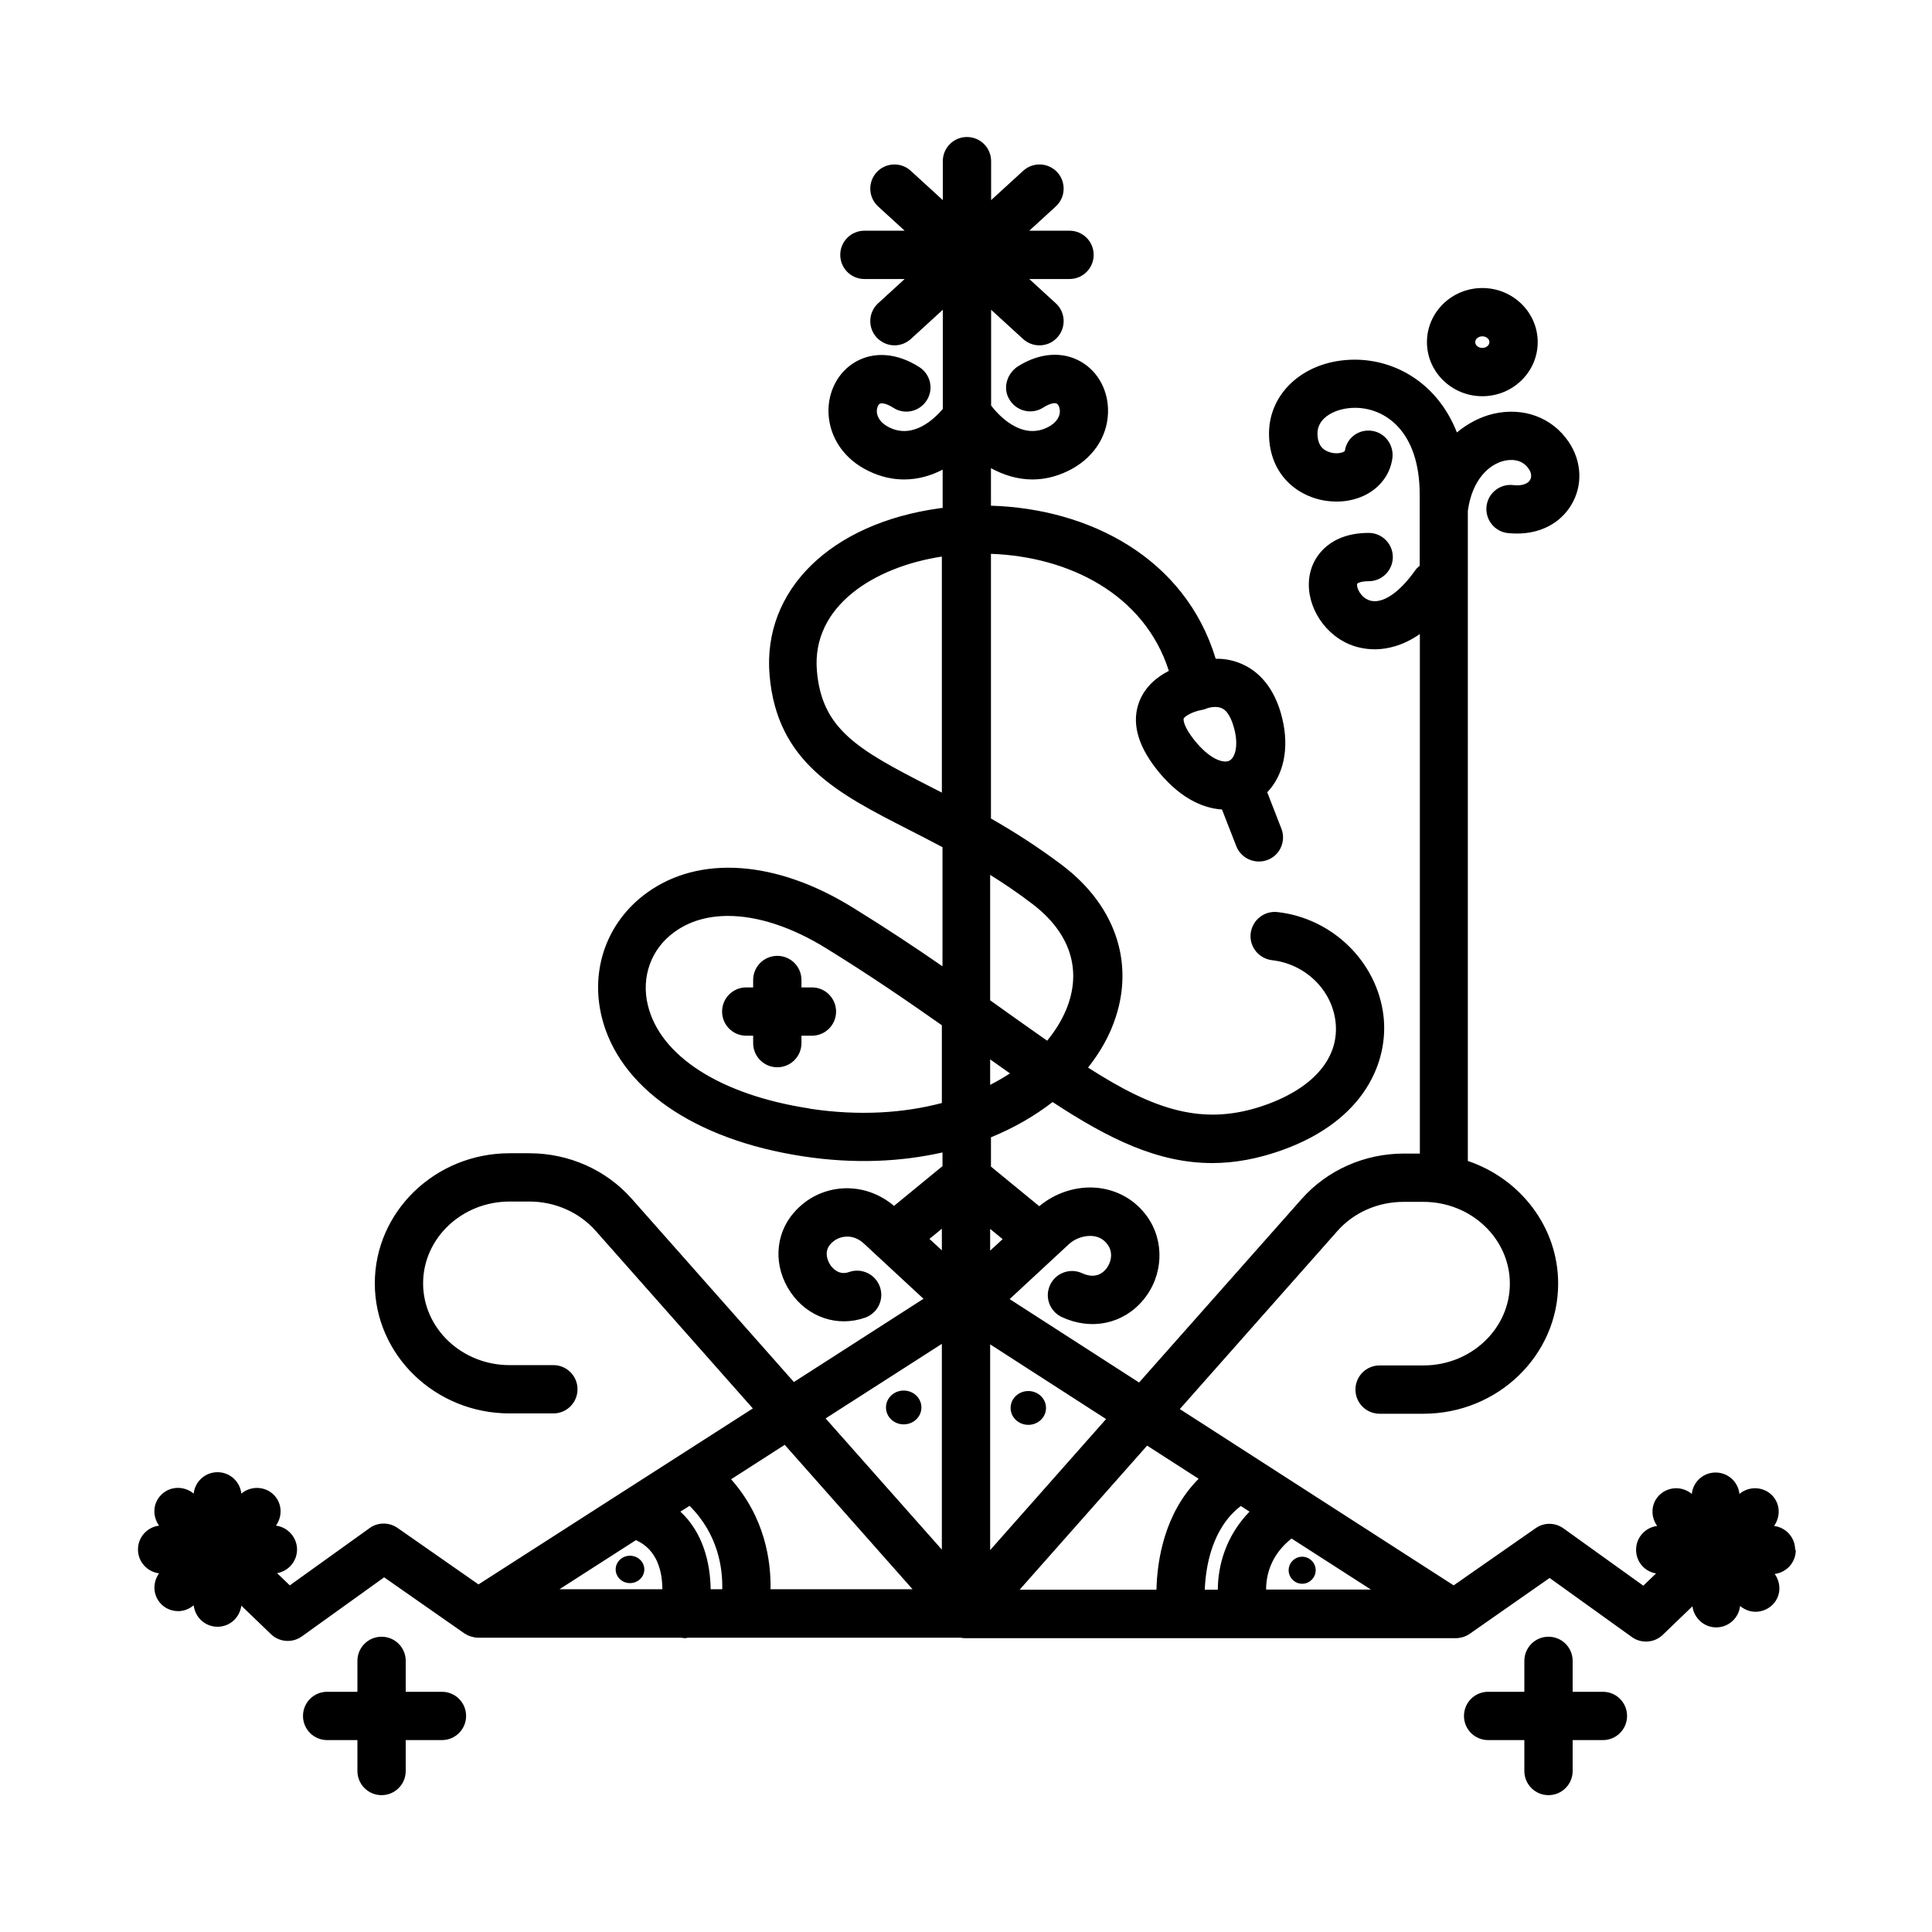 <?xml version="1.0" encoding="UTF-8"?>
<svg id="icons" xmlns="http://www.w3.org/2000/svg" viewBox="0 0 120 120">
  <path d="m23.7,111.5c.83,0,1.5-.67,1.5-1.5v-1.92h2.25c.83,0,1.5-.67,1.5-1.5s-.67-1.5-1.5-1.5h-2.25v-1.92c0-.83-.67-1.5-1.5-1.5s-1.5.67-1.5,1.5v1.92h-1.88c-.83,0-1.5.67-1.5,1.5s.67,1.5,1.5,1.5h1.88v1.92c0,.83.67,1.5,1.5,1.5Z"/>
  <path d="m50.43,61.33h-.65v-.46c0-.83-.67-1.5-1.5-1.5s-1.5.67-1.5,1.5v.46h-.43c-.83,0-1.5.67-1.5,1.5s.67,1.5,1.5,1.5h.43v.46c0,.83.67,1.5,1.5,1.5s1.5-.67,1.5-1.5v-.46h.65c.83,0,1.5-.67,1.5-1.5s-.67-1.5-1.5-1.5Z"/>
  <path d="m56.13,86.37c-.61,0-1.1.47-1.1,1.05s.49,1.05,1.1,1.05,1.1-.47,1.1-1.05-.49-1.05-1.1-1.05Z"/>
  <path d="m39.13,96.63c-.49,0-.89.38-.89.85s.4.85.89.85.89-.38.89-.85-.4-.85-.89-.85Z"/>
  <path d="m111.5,96.26c0-.76-.57-1.39-1.31-1.48.41-.58.39-1.36-.11-1.89-.55-.57-1.44-.6-2.04-.1-.08-.75-.71-1.33-1.48-1.33s-1.4.58-1.48,1.33c-.6-.5-1.49-.47-2.04.1-.51.53-.52,1.32-.11,1.89-.74.09-1.31.72-1.31,1.48s.54,1.35,1.24,1.47l-.79.76-4.96-3.56c-.52-.37-1.21-.38-1.73-.01l-5.09,3.55-17.01-10.95,9.78-11.05c1.02-1.16,2.52-1.82,4.12-1.82h1.23c2.96,0,5.37,2.28,5.37,5.08s-2.41,5.08-5.37,5.08h-2.72c-.83,0-1.5.67-1.5,1.5s.67,1.5,1.5,1.5h2.72c4.62,0,8.37-3.63,8.37-8.08,0-3.52-2.35-6.52-5.61-7.62V31.73c.27-1.96,1.33-2.89,2.26-3.11.31-.07,1.07-.17,1.52.5.17.24.2.5.08.7-.15.25-.54.37-1.04.31-.82-.1-1.57.5-1.66,1.32-.09.82.5,1.57,1.32,1.66.2.02.39.03.58.03,1.45,0,2.68-.64,3.36-1.77.73-1.2.67-2.71-.16-3.93-1.03-1.52-2.83-2.18-4.71-1.73-.74.18-1.52.56-2.23,1.15-1.21-3.08-3.84-4.52-6.34-4.52h0c-3.03,0-5.32,1.97-5.33,4.58,0,2.71,1.99,4.09,3.86,4.22,1.95.15,3.56-.98,3.8-2.66.12-.82-.44-1.6-1.26-1.72-.83-.12-1.57.43-1.69,1.25-.08.1-.54.24-1.02.05-.46-.17-.68-.55-.68-1.14,0-1.03,1.2-1.59,2.33-1.59h0c1.85,0,4.02,1.42,4.02,5.4v4.41c-.11.09-.21.18-.29.3-1.1,1.55-2.26,2.22-3.03,1.76-.48-.29-.62-.83-.56-.95.03-.03.22-.15.71-.15h0c.83,0,1.5-.67,1.5-1.5s-.67-1.5-1.5-1.5h0c-2.3,0-3.4,1.32-3.65,2.55-.35,1.7.71,3.62,2.43,4.36.3.13.87.32,1.61.32s1.75-.22,2.79-.95v32.27h-.99c-2.45,0-4.77,1.03-6.36,2.83l-10.09,11.39-8.04-5.18,3.69-3.42c.39-.36.96-.54,1.46-.5.4.04.71.22.94.54.37.51.2,1.14-.1,1.51-.26.31-.72.61-1.49.26-.75-.34-1.64-.02-1.99.74-.35.75-.02,1.64.74,1.99,1.84.85,3.82.42,5.06-1.08,1.24-1.5,1.33-3.63.23-5.17-.73-1.02-1.83-1.65-3.08-1.78-1.29-.13-2.62.3-3.62,1.14l-3-2.46v-1.82c1.45-.59,2.73-1.34,3.83-2.19,3.5,2.3,6.55,3.79,9.91,3.79,1.39,0,2.84-.26,4.39-.82,5.12-1.85,6.58-5.52,6.25-8.33-.4-3.35-3.17-6.06-6.59-6.44-.82-.09-1.56.5-1.66,1.33-.09.82.5,1.56,1.33,1.66,2.05.23,3.71,1.83,3.94,3.81.26,2.2-1.3,4.08-4.29,5.16-3.91,1.41-6.99.32-11.08-2.3.61-.77,1.1-1.58,1.45-2.41,1.57-3.73.42-7.54-3.08-10.18-1.53-1.15-3-2.08-4.4-2.88v-16.44c4.83.17,9.53,2.5,11.05,7.27-.71.36-1.46.95-1.83,1.89-.49,1.25-.15,2.65,1.02,4.16,1.38,1.78,2.85,2.48,4.11,2.56l.89,2.28c.23.59.8.95,1.4.95.18,0,.37-.03.55-.1.77-.3,1.15-1.17.85-1.94l-.88-2.26c1.01-1.05,1.38-2.71.94-4.56-.48-2.03-1.54-2.93-2.35-3.33-.62-.31-1.26-.42-1.79-.4-1.9-6.28-7.87-9.33-13.96-9.51v-2.33c.76.41,1.62.7,2.57.7.7,0,1.43-.15,2.2-.52,1.52-.73,2.45-2.08,2.5-3.61.05-1.34-.6-2.57-1.69-3.19-1.14-.65-2.55-.55-3.88.28-.61.38-.92,1.14-.68,1.81.35.94,1.43,1.27,2.22.77.42-.27.73-.32.85-.25.1.06.19.24.19.48,0,.24-.12.68-.8,1.01-1.67.8-3.11-.9-3.47-1.37v-5.95l1.99,1.82c.29.26.65.39,1.01.39.41,0,.81-.16,1.11-.49.56-.61.52-1.56-.09-2.12l-1.65-1.51h2.5c.83,0,1.5-.67,1.5-1.5s-.67-1.5-1.5-1.5h-2.5l1.65-1.51c.61-.56.65-1.51.09-2.12s-1.51-.65-2.12-.09l-1.99,1.82v-2.42c0-.83-.67-1.5-1.5-1.5s-1.5.67-1.5,1.5v2.42l-1.99-1.82c-.61-.56-1.56-.52-2.12.09-.56.61-.52,1.56.09,2.12l1.65,1.51h-2.5c-.83,0-1.5.67-1.5,1.5s.67,1.5,1.5,1.5h2.5l-1.65,1.51c-.61.56-.65,1.51-.09,2.12.3.32.7.49,1.11.49.36,0,.72-.13,1.01-.39l1.99-1.82v6.16c-.53.62-1.82,1.87-3.3,1.16-.68-.33-.79-.77-.8-1,0-.24.09-.42.18-.48.12-.07.43-.02.85.25.7.45,1.62.24,2.07-.46.45-.7.24-1.62-.46-2.07-1.36-.87-2.8-.99-3.95-.33-1.09.62-1.74,1.85-1.69,3.19.06,1.53.99,2.88,2.5,3.6.76.37,1.5.52,2.2.52.87,0,1.68-.24,2.39-.61v2.38c-.06,0-.13.01-.19.02-6.77.93-11.01,5.09-10.56,10.37.46,5.42,4.25,7.35,8.62,9.58.68.35,1.39.71,2.12,1.1v7.4c-1.69-1.17-3.53-2.39-5.59-3.66-4.74-2.93-9.52-3.27-12.78-.9-2.45,1.78-3.52,4.72-2.8,7.69,1.07,4.4,5.74,7.64,12.5,8.67,3.19.49,6.1.34,8.67-.24v.85l-3.01,2.47c-.9-.76-2.01-1.15-3.16-1.09-1.19.07-2.28.6-3.07,1.52-1.19,1.37-1.27,3.36-.19,4.94,1.06,1.55,2.91,2.18,4.63,1.57.78-.28,1.19-1.13.91-1.92-.28-.78-1.14-1.19-1.92-.91-.62.22-1.01-.23-1.15-.43-.23-.34-.37-.87-.02-1.28.33-.38.71-.47.97-.49.42-.03.81.13,1.14.44l3.69,3.42-8.05,5.17-10.07-11.38c-1.59-1.8-3.91-2.83-6.36-2.83h-1.23c-4.62,0-8.37,3.63-8.37,8.08s3.75,8.08,8.37,8.08h2.72c.83,0,1.5-.67,1.5-1.5s-.67-1.5-1.5-1.5h-2.72c-2.96,0-5.37-2.28-5.37-5.08s2.41-5.08,5.37-5.08h1.23c1.59,0,3.09.66,4.12,1.82l9.76,11.03-8.22,5.27s0,0,0,0l-8.82,5.66-5.03-3.51c-.52-.36-1.22-.36-1.73.01l-4.96,3.56-.79-.76c.7-.12,1.24-.73,1.24-1.47s-.57-1.39-1.31-1.48c.41-.58.39-1.36-.11-1.89-.55-.57-1.44-.6-2.04-.1-.08-.75-.71-1.33-1.48-1.33s-1.4.58-1.48,1.33c-.6-.5-1.49-.48-2.04.1-.51.53-.52,1.32-.11,1.89-.74.09-1.31.72-1.31,1.48s.57,1.39,1.31,1.48c-.41.58-.39,1.36.11,1.89.29.31.69.46,1.08.46.34,0,.68-.13.96-.36.09.75.71,1.33,1.48,1.33s1.38-.57,1.48-1.31l1.84,1.77c.29.28.66.42,1.04.42.31,0,.61-.09.88-.28l5.11-3.67,4.98,3.48c.11.07.22.13.34.17.03.01.06.02.09.03.14.04.27.07.41.07,0,0,0,0,.01,0h12.62c.08.01.17.03.25.03.05,0,.1-.02.15-.03h16.96c.09.02.17.03.26.03h30.36s.03,0,.05,0c.32.01.65-.07.93-.26l4.98-3.48,5.11,3.67c.26.19.57.28.88.28.38,0,.75-.14,1.04-.42l1.84-1.77c.1.74.72,1.31,1.48,1.31s1.4-.58,1.48-1.33c.28.23.61.36.96.36.39,0,.79-.16,1.08-.46.51-.53.52-1.32.11-1.89.74-.09,1.31-.72,1.31-1.48Zm-37.99-51.61c.07-.18.62-.46,1.07-.54.12-.02.24-.05.35-.1.07-.03.61-.21,1,0,.32.16.58.64.75,1.33.25,1.03.02,1.74-.33,1.91-.35.17-1.22-.06-2.23-1.36-.59-.76-.62-1.16-.6-1.23Zm-12.01,22.73v-1.58c.41.29.83.59,1.23.87-.38.25-.79.49-1.23.71Zm-3.76-18.54c-4.51-2.3-6.69-3.57-7-7.16-.35-4.06,3.61-6.48,7.76-7.11v14.66c-.26-.13-.51-.26-.76-.39Zm3.76,5.5c.85.53,1.71,1.11,2.59,1.78,2.4,1.81,3.15,4.16,2.12,6.62-.28.66-.67,1.29-1.17,1.9-.76-.53-1.57-1.11-2.42-1.71-.37-.26-.74-.53-1.12-.8v-7.78Zm-11.22,14.51c-5.51-.84-9.27-3.24-10.04-6.41-.43-1.76.2-3.51,1.65-4.55.92-.67,2.05-1,3.33-1,1.83,0,3.95.68,6.11,2.02,2.71,1.67,5.05,3.28,7.17,4.77v4.83c-2.35.62-5.12.82-8.22.35Zm24.55,29.89c.06-1.46.45-3.83,2.24-5.2l.54.35c-1.49,1.54-1.96,3.36-1.97,4.85h-.82Zm-.38-6.89c-2.12,2.12-2.58,5.06-2.62,6.89h-8.5l7.92-8.95,3.2,2.06Zm-12.95,4.43v-12.78l7.2,4.64-7.2,8.14Zm.77-19.31l-.77.71v-1.35l.77.63Zm-3.77.69l-.77-.71.77-.63v1.35Zm0,5.81v12.78l-7.22-8.15,7.22-4.63Zm-1.83,15.24h-8.81c.03-1.75-.34-4.45-2.45-6.83l3.33-2.14,7.94,8.97Zm-12.53,0c-.02-1.62-.47-3.52-1.88-4.82l.57-.36c1.79,1.78,2.06,3.9,2.03,5.18h-.72Zm-4.64-3.05c1.35.6,1.64,2,1.64,3.05h-6.39l4.75-3.05Zm39.14,3.07c0-.88.28-2.14,1.58-3.17l4.93,3.17h-6.51Z"/>
  <path d="m96.18,111.5c.83,0,1.5-.67,1.5-1.5v-1.92h1.88c.83,0,1.5-.67,1.5-1.5s-.67-1.5-1.5-1.5h-1.88v-1.92c0-.83-.67-1.5-1.5-1.5s-1.5.67-1.5,1.5v1.92h-2.25c-.83,0-1.5.67-1.5,1.5s.67,1.5,1.5,1.5h2.25v1.92c0,.83.67,1.5,1.5,1.5Z"/>
  <ellipse cx="63.87" cy="87.45" rx="1.1" ry="1.05"/>
  <path d="m80.04,97.53c0,.46.38.84.84.84s.84-.38.84-.84-.38-.84-.84-.84-.84.38-.84.84Z"/>
  <path d="m88.63,21.25c0,1.85,1.54,3.36,3.44,3.36s3.44-1.51,3.44-3.36-1.54-3.36-3.44-3.36-3.44,1.51-3.44,3.36Zm3.44-.36c.24,0,.44.16.44.36s-.2.36-.44.36-.44-.16-.44-.36.2-.36.44-.36Z"/>
</svg>